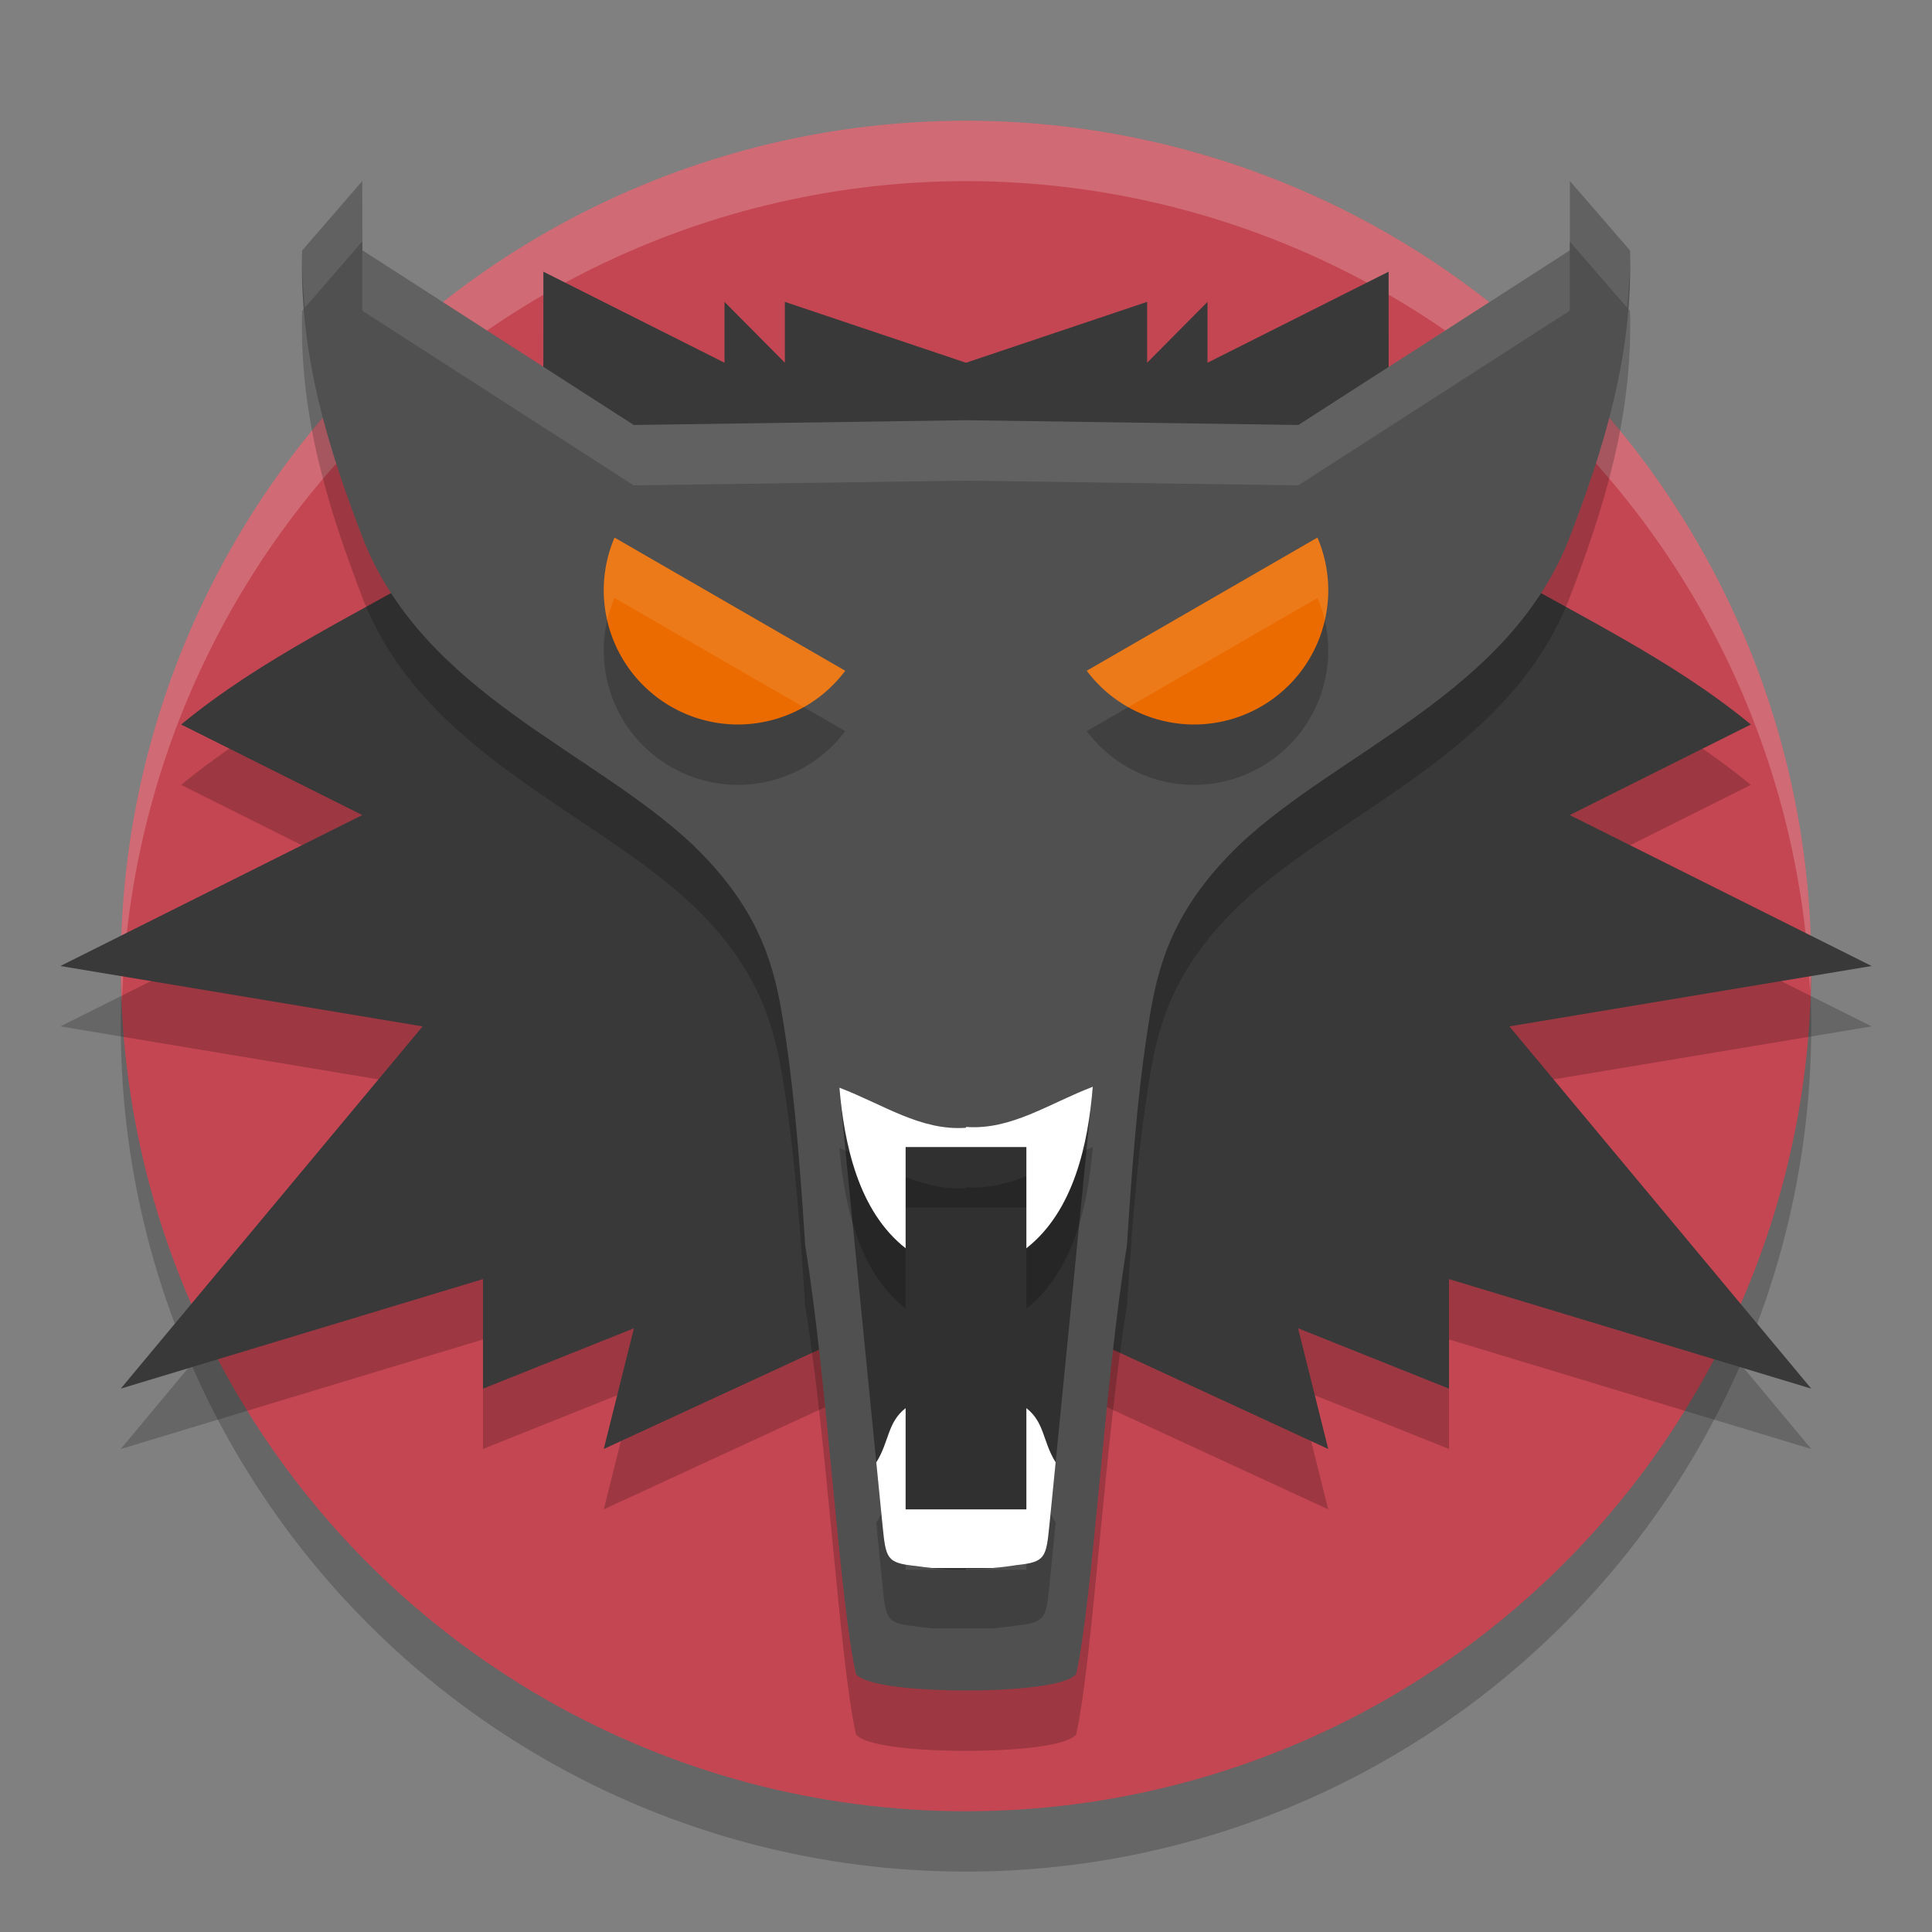 <svg width="32" height="32" version="1.1" viewBox="0 0 32 32" xmlns="http://www.w3.org/2000/svg">
 <rect x="0" y="0" width="32" height="32" fill="#808080" stroke="none"/>
 <circle cx="16" cy="17" r="14" style="opacity:.2"/>
 <circle cx="16" cy="16" r="14" style="fill:#c44652"/>
 <path d="M 9,5.5 V 8.814 L 7.648,10.16 C 5.857,11.209 4.363,11.881 3,13 L 6,14.5 1,17 7,18 2,24 8,22.186 V 24 L 10.5,23 10,25 14.572,22.889 16,23 17.428,22.889 22,25 21.5,23 24,24 V 22.186 L 30,24 25,18 31,17 26,14.5 29,13 C 27.637,11.881 26.143,11.209 24.352,10.16 L 23,8.814 V 5.5 L 20,7.008 V 6 L 19,7.008 V 6 L 16,7.008 13,6 V 7.008 L 12,6 V 7.008 Z" style="opacity:.2"/>
 <path d="M 16 2 A 14 14 0 0 0 2 16 A 14 14 0 0 0 2.021 16.586 A 14 14 0 0 1 16 3 A 14 14 0 0 1 29.979 16.414 A 14 14 0 0 0 30 16 A 14 14 0 0 0 16 2 z" style="fill:#ffffff;opacity:.2"/>
 <path d="m9 4.5v3.314l-1.352 1.346c-1.791 1.049-3.285 1.721-4.648 2.84l3 1.5-5 2.5 6 1-5 6 6-1.814v1.814l2.5-1-0.5 2 4.572-2.111 1.428 0.111 1.428-0.111 4.572 2.111-0.5-2 2.5 1v-1.814l6 1.814-5-6 6-1-5-2.5 3-1.5c-1.363-1.119-2.857-1.791-4.648-2.84l-1.352-1.346v-3.314l-3 1.508v-1.008l-1 1.008v-1.008l-3 1.008-3-1.008v1.008l-1-1.008v1.008l-3-1.508z" style="fill:#393939"/>
 <path d="m6 4-0.996 1.149c-0.051 1.745 0.437 3.295 1.023 4.811 1.019 2.526 3.771 3.464 5.432 5.018 1.054 1.009 1.337 1.9 1.488 2.789 0.175 1.03 0.28 2.147 0.39 3.866 0.366 2.237 0.566 5.882 0.841 7.097 0.252 0.282 1.823 0.27 1.823 0.27s1.572 0.012 1.823-0.27c0.275-1.215 0.474-4.86 0.841-7.097 0.11-1.719 0.215-2.836 0.39-3.866 0.151-0.889 0.435-1.779 1.488-2.789 1.661-1.554 4.413-2.492 5.432-5.018 0.586-1.516 1.074-3.066 1.023-4.811l-0.996-1.149v1.146l-4.495 2.893-5.505-0.079-5.505 0.079-4.495-2.893z" style="opacity:.2"/>
 <path d="m6 3-0.996 1.149c-0.051 1.745 0.437 3.295 1.023 4.811 1.019 2.526 3.771 3.464 5.432 5.018 1.054 1.009 1.337 1.9 1.488 2.789 0.175 1.03 0.28 2.147 0.39 3.866 0.366 2.237 0.566 5.882 0.841 7.097 0.252 0.282 1.823 0.27 1.823 0.27s1.572 0.012 1.823-0.27c0.275-1.215 0.474-4.86 0.841-7.097 0.11-1.719 0.215-2.836 0.39-3.866 0.151-0.889 0.435-1.779 1.488-2.789 1.661-1.554 4.413-2.492 5.432-5.018 0.586-1.516 1.074-3.066 1.023-4.811l-0.996-1.149v1.146l-4.495 2.893-5.505-0.079-5.505 0.079-4.495-2.893z" style="fill:#505050"/>
 <path d="M 10.179,9.904 A 2.224,2.224 0 0 0 10,10.776 2.224,2.224 0 0 0 12.224,13 2.224,2.224 0 0 0 14,12.11 Z" style="opacity:.2"/>
 <path d="M 10.179,8.904 A 2.224,2.224 0 0 0 10,9.776 2.224,2.224 0 0 0 12.224,12 2.224,2.224 0 0 0 14,11.11 Z" style="fill:#eb6b00"/>
 <path d="m18.1 18c-0.729 0.278-1.351 0.721-2.1 0.665v0.014c-0.749 0.056-1.371-0.387-2.1-0.665l0.718 7.258c0.055 0.543 0.067 0.616 0.544 0.665 0.312 0.05 0.551 0.069 0.838 0.061v-0.014c0.287 0.008 0.526-0.011 0.838-0.061 0.477-0.05 0.489-0.121 0.544-0.664z" style="opacity:.4"/>
 <path d="m15 24.323c-0.304 0.238-0.269 0.551-0.486 0.899l0.104 1.05c0.055 0.543 0.067 0.616 0.544 0.665 0.101 0.016 0.188 0.024 0.278 0.034h1.002c0.125-0.01 0.252-0.025 0.396-0.048 0.477-0.05 0.489-0.121 0.544-0.664l0.103-1.038c-0.217-0.347-0.181-0.66-0.485-0.898v1.677h-2z" style="opacity:.2"/>
 <path d="m15 23.323c-0.304 0.238-0.269 0.551-0.486 0.899l0.104 1.05c0.055 0.543 0.067 0.616 0.544 0.665 0.101 0.016 0.188 0.024 0.278 0.034h1.002c0.125-0.01 0.252-0.025 0.396-0.048 0.477-0.05 0.489-0.121 0.544-0.664l0.103-1.038c-0.217-0.347-0.181-0.66-0.485-0.898v1.677h-2z" style="fill:#ffffff"/>
 <path d="m18.1 19c-0.729 0.278-1.351 0.721-2.1 0.665v0.014c-0.748 0.055-1.369-0.386-2.097-0.664 0.081 0.935 0.313 2.046 1.097 2.66v-1.676h2v1.676c0.789-0.618 1.023-1.737 1.1-2.676z" style="opacity:.2"/>
 <path d="m18.1 18c-0.729 0.278-1.351 0.721-2.1 0.665v0.014c-0.748 0.055-1.369-0.386-2.097-0.664 0.081 0.935 0.313 2.046 1.097 2.66v-1.676h2v1.676c0.789-0.618 1.023-1.737 1.1-2.676z" style="fill:#ffffff"/>
 <path d="M 21.821,9.904 A 2.224,2.224 0 0 1 22,10.776 2.224,2.224 0 0 1 19.776,13 2.224,2.224 0 0 1 18,12.11 Z" style="opacity:.2"/>
 <path d="M 21.821,8.904 A 2.224,2.224 0 0 1 22,9.776 2.224,2.224 0 0 1 19.776,12 2.224,2.224 0 0 1 18,11.11 Z" style="fill:#eb6b00"/>
 <path d="m6 3l-0.996 1.148c-0.009 0.325 0.018 0.638 0.043 0.951l0.953-1.1v-1zm20 0v1l0.953 1.1c0.025-0.313 0.052-0.626 0.043-0.951l-0.996-1.148zm-20 1.146v1l4.496 2.893 5.504-0.078 5.504 0.078 4.496-2.893v-1l-4.496 2.893-5.504-0.078-5.504 0.078-4.496-2.893z" style="fill:#ffffff;opacity:.1"/>
 <path d="M 10.178,8.904 A 2.224,2.224 0 0 0 10,9.775 a 2.224,2.224 0 0 0 0.059,0.498 2.224,2.224 0 0 1 0.119,-0.369 L 13.312,11.713 A 2.224,2.224 0 0 0 14,11.109 Z" style="fill:#ffffff;opacity:.1"/>
 <path d="M 21.822,8.904 18,11.109 a 2.224,2.224 0 0 0 0.688,0.604 l 3.135,-1.809 a 2.224,2.224 0 0 1 0.119,0.369 A 2.224,2.224 0 0 0 22,9.775 2.224,2.224 0 0 0 21.822,8.904 Z" style="fill:#ffffff;opacity:.1"/>
</svg>
